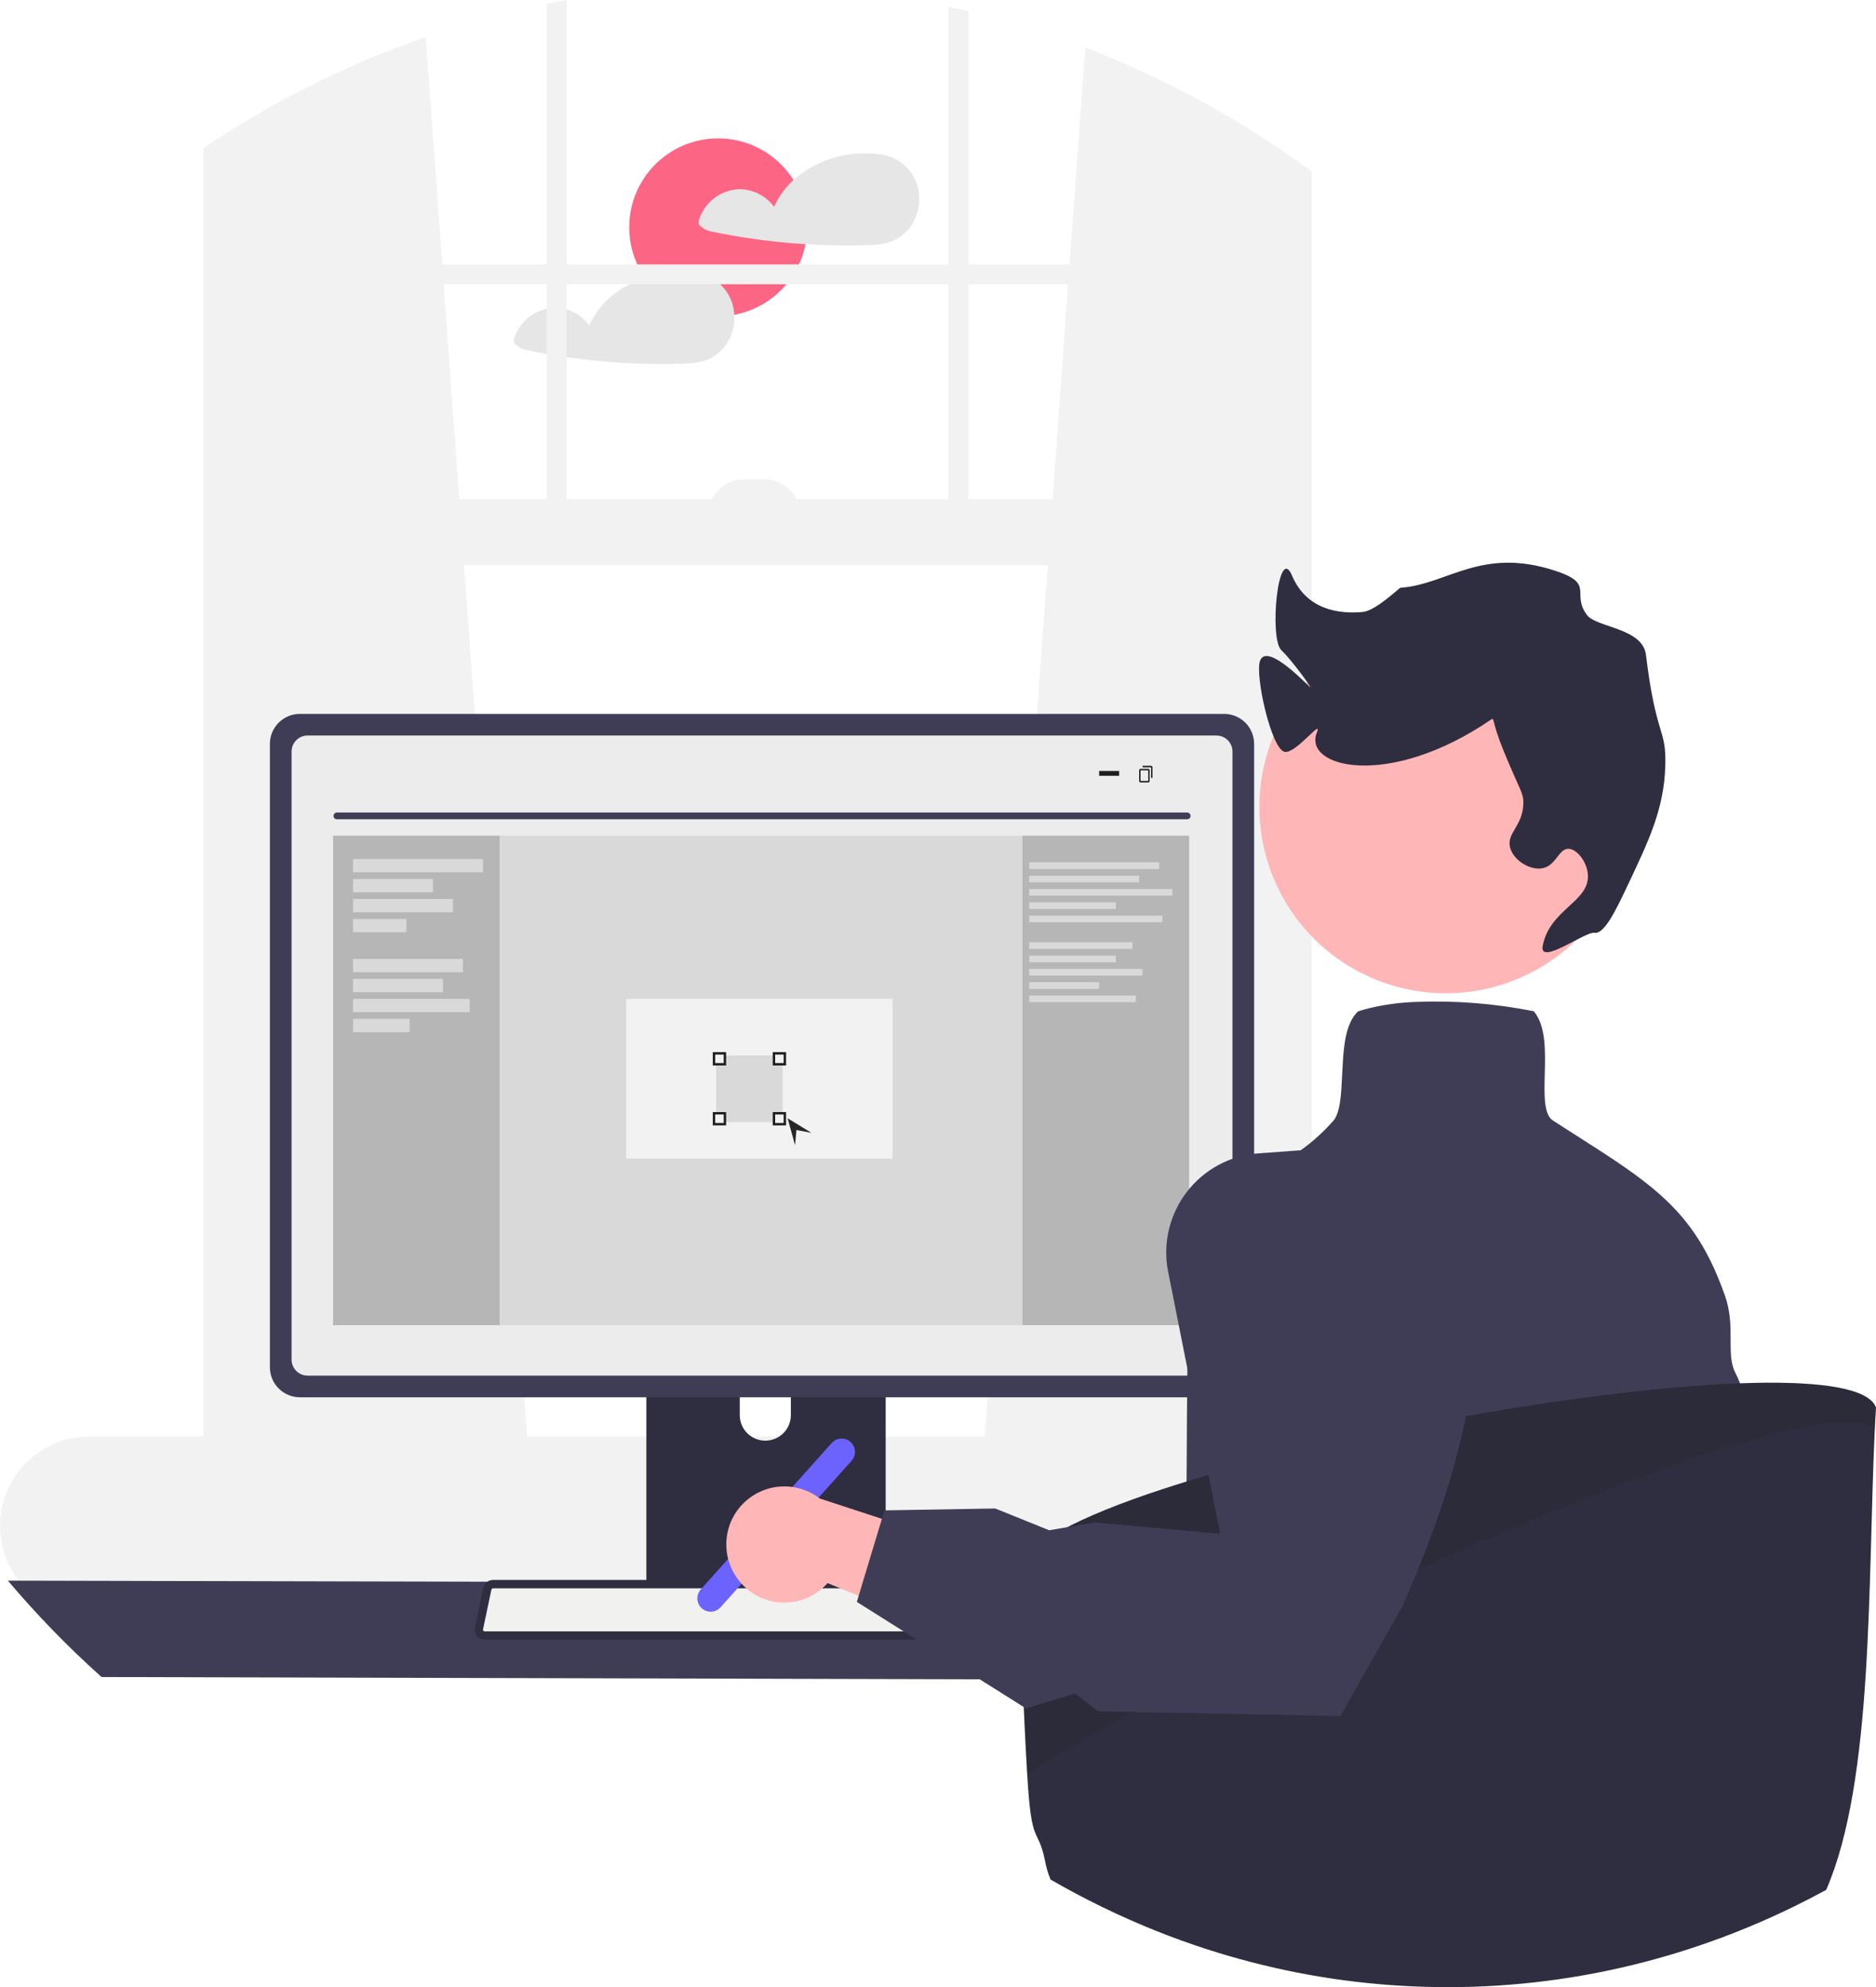 <svg width="388" height="411" viewBox="0 0 388 411" fill="none" xmlns="http://www.w3.org/2000/svg">
<g clip-path="url(#clip0_1002_2711)">
<path d="M148.533 65.399C158.692 65.399 166.927 57.167 166.927 47.012C166.927 36.856 158.692 28.624 148.533 28.624C138.375 28.624 130.14 36.856 130.14 47.012C130.14 57.167 138.375 65.399 148.533 65.399Z" fill="#FD6584"/>
<path d="M189.699 38.305C189.181 36.605 188.176 35.093 186.809 33.956C185.441 32.819 183.772 32.107 182.005 31.907C181.963 31.904 181.922 31.904 181.881 31.907C181.831 31.892 181.78 31.88 181.729 31.873C175.57 31.074 168.723 33.016 164.114 37.244C162.403 38.789 161.035 40.675 160.098 42.781C159.244 41.615 158.118 40.674 156.818 40.04C155.518 39.407 154.083 39.099 152.638 39.145C150.773 39.268 148.992 39.963 147.538 41.135C146.083 42.307 145.025 43.899 144.509 45.694C144.452 45.913 144.468 46.145 144.553 46.355C144.639 46.565 144.79 46.741 144.984 46.858C145.538 47.332 146.197 47.667 146.906 47.836C148.429 48.16 149.965 48.456 151.501 48.724C154.504 49.248 157.524 49.672 160.56 49.998C162.564 50.212 164.574 50.382 166.587 50.508C170.748 50.77 174.93 50.831 179.098 50.701C181.164 50.632 183.148 50.563 185.036 49.654C186.411 48.978 187.586 47.955 188.446 46.686C189.255 45.465 189.786 44.082 190.003 42.634C190.219 41.186 190.116 39.709 189.699 38.305Z" fill="#E6E6E6"/>
<path d="M151.859 65.093C151.824 64.323 151.695 63.56 151.473 62.821C150.952 61.121 149.946 59.61 148.578 58.473C147.209 57.337 145.539 56.624 143.772 56.423C143.733 56.42 143.694 56.42 143.655 56.423C143.603 56.408 143.55 56.397 143.496 56.389C140.088 55.971 136.629 56.327 133.377 57.429C128.375 59.102 123.987 62.477 121.872 67.297C121.017 66.13 119.89 65.189 118.589 64.555C117.288 63.921 115.851 63.614 114.405 63.661C112.54 63.784 110.76 64.479 109.305 65.651C107.85 66.823 106.792 68.415 106.276 70.21C106.222 70.429 106.239 70.66 106.325 70.869C106.41 71.078 106.559 71.255 106.751 71.374C107.306 71.846 107.965 72.181 108.673 72.352C110.203 72.675 111.732 72.972 113.275 73.24C116.279 73.763 119.296 74.188 122.327 74.514C128.485 75.175 134.681 75.41 140.872 75.216C142.931 75.148 144.922 75.079 146.81 74.17C148.183 73.493 149.356 72.47 150.213 71.202C151.42 69.403 151.999 67.255 151.859 65.093Z" fill="#E6E6E6"/>
<path d="M288.042 297.14H271.275V35.472C270.145 34.639 269.008 33.813 267.858 33.007C267.63 32.849 267.403 32.69 267.176 32.532C253.914 23.259 239.569 15.641 224.458 9.848L221.207 54.679L221.206 54.682H200.285V2.335C198.921 1.997 197.557 1.68 196.18 1.384V54.682H117.179V0C115.808 0.255 114.437 0.516 113.073 0.799V54.682H91.463L91.463 54.679L88.053 7.665C73.348 12.76 59.294 19.57 46.183 27.952C45.728 28.242 45.273 28.531 44.819 28.834C43.902 29.426 42.986 30.032 42.084 30.645V297.14H18.476C15.455 297.138 12.481 297.877 9.812 299.292C7.144 300.707 4.864 302.754 3.171 305.255C1.479 307.756 0.426 310.634 0.105 313.636C-0.216 316.638 0.204 319.673 1.33 322.475C1.667 323.323 2.07 324.142 2.535 324.927C3.135 325.951 3.832 326.914 4.616 327.806C6.346 329.777 8.478 331.357 10.868 332.439C13.258 333.52 15.852 334.08 18.476 334.079H288.042C292.942 334.079 297.641 332.133 301.106 328.67C304.571 325.206 306.518 320.508 306.518 315.61C306.518 310.711 304.571 306.013 301.106 302.55C297.641 299.086 292.942 297.14 288.042 297.14ZM216.701 116.921L203.661 297.14H109.009L95.968 116.921H216.701ZM220.91 58.785L217.693 103.242H200.285V58.785H220.91ZM196.18 58.785V103.242H164.744C164.115 102.007 163.156 100.971 161.974 100.246C160.792 99.522 159.433 99.139 158.047 99.138H153.942C152.555 99.139 151.196 99.522 150.014 100.246C148.832 100.971 147.873 102.007 147.244 103.242H117.179V58.785H196.18ZM113.073 103.242H94.976L91.759 58.785H113.073V103.242Z" fill="#F2F2F2"/>
<path d="M1.631 326.922C7.616 334.011 14.089 340.672 21.003 346.858L282.488 347.547C289.402 341.361 295.875 334.699 301.859 327.611L1.631 326.922Z" fill="#3F3D56"/>
<path d="M133.683 260.253V330.882H183.179V260.253C183.18 259.746 183.018 259.251 182.716 258.842C182.415 258.433 181.99 258.131 181.505 257.981C181.276 257.905 181.036 257.868 180.795 257.871H136.073C135.76 257.87 135.449 257.931 135.159 258.051C134.87 258.17 134.606 258.346 134.384 258.567C134.162 258.788 133.986 259.051 133.866 259.34C133.745 259.63 133.683 259.94 133.683 260.253ZM152.999 284.522C153.012 283.129 153.575 281.799 154.564 280.819C155.554 279.839 156.89 279.289 158.283 279.289C159.676 279.289 161.012 279.839 162.002 280.819C162.991 281.799 163.553 283.129 163.567 284.522V292.717C163.559 294.113 163 295.449 162.009 296.434C161.019 297.419 159.68 297.972 158.283 297.972C156.886 297.972 155.546 297.419 154.556 296.434C153.566 295.449 153.006 294.113 152.999 292.717V284.522Z" fill="#2F2E41"/>
<path d="M133.531 328.623V335.434C133.532 335.787 133.673 336.125 133.922 336.375C134.171 336.625 134.508 336.767 134.861 336.77H182.001C182.354 336.768 182.693 336.627 182.942 336.376C183.191 336.126 183.331 335.787 183.331 335.434V328.623H133.531Z" fill="#3F3D56"/>
<path d="M55.819 153.843V282.8C55.82 284.443 56.474 286.019 57.636 287.181C58.798 288.343 60.375 288.997 62.019 288.998H253.183C254.827 288.997 256.403 288.343 257.566 287.181C258.728 286.019 259.382 284.443 259.383 282.8V153.843C259.379 152.201 258.724 150.627 257.562 149.467C256.4 148.307 254.826 147.654 253.183 147.652H62.019C60.376 147.654 58.801 148.307 57.639 149.467C56.477 150.627 55.822 152.201 55.819 153.843Z" fill="#3F3D56"/>
<path d="M60.303 155.447V281.209C60.305 282.087 60.654 282.929 61.275 283.55C61.897 284.17 62.738 284.52 63.617 284.521H251.592C252.47 284.52 253.312 284.17 253.933 283.55C254.554 282.929 254.904 282.087 254.905 281.209V155.447C254.905 154.568 254.556 153.725 253.935 153.103C253.314 152.48 252.471 152.13 251.592 152.128H63.617C62.737 152.13 61.895 152.48 61.273 153.103C60.652 153.725 60.303 154.568 60.303 155.447Z" fill="#ECECEC"/>
<path d="M98.633 338.374C98.824 338.614 99.067 338.807 99.344 338.94C99.621 339.072 99.924 339.14 100.231 339.139H212.064C212.37 339.138 212.672 339.07 212.948 338.938C213.224 338.806 213.467 338.615 213.66 338.377C213.852 338.14 213.989 337.862 214.061 337.565C214.133 337.268 214.138 336.959 214.075 336.659L212.339 328.416C212.267 328.08 212.113 327.767 211.889 327.506C211.665 327.245 211.379 327.044 211.058 326.922C210.825 326.831 210.578 326.784 210.328 326.784H101.96C101.71 326.784 101.462 326.831 101.23 326.922C100.908 327.044 100.623 327.245 100.399 327.506C100.175 327.767 100.02 328.08 99.948 328.416L98.212 336.659C98.151 336.959 98.156 337.268 98.229 337.564C98.302 337.861 98.44 338.138 98.633 338.374Z" fill="#2F2E41"/>
<path d="M101.96 328.506C101.926 328.505 101.892 328.511 101.86 328.523C101.805 328.542 101.756 328.574 101.717 328.616C101.677 328.659 101.649 328.71 101.635 328.766L99.897 337.014C99.888 337.062 99.89 337.111 99.902 337.158C99.914 337.205 99.936 337.249 99.968 337.286L99.975 337.296C100.005 337.335 100.044 337.366 100.088 337.387C100.133 337.408 100.182 337.418 100.231 337.417H212.064C212.113 337.417 212.161 337.407 212.205 337.386C212.249 337.365 212.288 337.334 212.319 337.296C212.351 337.259 212.375 337.216 212.388 337.168C212.4 337.121 212.402 337.071 212.392 337.023L210.654 328.77C210.641 328.716 210.616 328.666 210.579 328.624C210.543 328.583 210.497 328.55 210.445 328.53C210.408 328.514 210.368 328.506 210.328 328.506H101.96Z" fill="#F1F1EF"/>
<path d="M69.66 169.452H245.548C245.731 169.448 245.905 169.373 246.033 169.242C246.161 169.111 246.232 168.936 246.232 168.753C246.232 168.57 246.161 168.395 246.033 168.264C245.905 168.133 245.731 168.058 245.548 168.054H69.66C69.478 168.058 69.304 168.133 69.176 168.264C69.048 168.395 68.976 168.57 68.976 168.753C68.976 168.936 69.048 169.111 69.176 169.242C69.304 169.373 69.478 169.448 69.66 169.452Z" fill="#3F3D56"/>
<path d="M108.542 208.024L108.026 208.443C108.2 208.296 108.382 208.159 108.568 208.029L108.542 208.024Z" fill="#F1F1EF"/>
<path d="M145.146 332.644C144.602 332.157 144.274 331.474 144.233 330.744C144.192 330.015 144.442 329.3 144.928 328.755L172.012 298.46C172.253 298.19 172.545 297.97 172.871 297.813C173.197 297.656 173.551 297.565 173.912 297.545C174.273 297.525 174.635 297.576 174.977 297.695C175.318 297.815 175.633 298 175.903 298.241C176.173 298.482 176.392 298.774 176.549 299.1C176.706 299.426 176.797 299.78 176.818 300.141C176.838 300.502 176.787 300.864 176.667 301.205C176.548 301.546 176.362 301.861 176.121 302.131L149.037 332.426C148.55 332.97 147.866 333.298 147.137 333.339C146.408 333.38 145.692 333.13 145.146 332.644Z" fill="#6C63FF"/>
<path d="M369.826 382.524C369.826 387.544 368.641 391.386 368.786 394.458C360.66 398.003 352.306 400.999 343.779 403.424C342.815 403.7 341.85 403.961 340.879 404.223C335.623 388.136 330.36 373.406 328.286 371.843C323.54 368.282 321.163 383.012 321.163 379.452C321.163 375.892 323.54 375.892 317.609 371.147C311.67 366.402 315.232 345.047 315.232 345.047L306.924 323.692L316.217 289.631L328.286 245.385H340.156C340.156 245.385 340.507 245.64 341.093 246.115C344.062 248.539 353.017 256.638 352.025 265.556C351.729 268.214 352.39 275.941 353.541 286.229C357.04 317.294 365.079 351.066 365.079 359.977C365.079 371.843 369.826 375.403 369.826 382.524Z" fill="#E6E6E6"/>
<path d="M359.873 286.113C359.859 286.078 359.852 286.051 359.839 286.023C359.573 285.307 359.262 284.607 358.909 283.93C356.904 280.163 359.026 274.378 356.766 267.987C353.115 257.63 348.665 251.522 342.141 246.047C341.948 245.882 341.755 245.723 341.556 245.558L341.549 245.551C337.195 241.977 331.946 238.637 325.429 234.478C324.072 233.61 322.653 232.708 321.179 231.757C319.277 230.538 319.381 226.475 319.491 222.178C319.615 217.406 319.746 212.461 317.403 209.376L317.252 209.176L317.011 209.114C308.98 207.527 300.79 206.895 292.611 207.234H292.604C289.131 207.363 285.682 207.869 282.319 208.743C282.071 208.811 281.823 208.88 281.582 208.963C281.396 209.011 281.21 209.073 281.024 209.135L280.872 209.19L280.755 209.3C278.489 211.566 277.965 215.629 277.717 219.864V219.871C277.669 220.643 277.628 221.414 277.593 222.185C277.4 226.303 277.221 230.194 275.705 231.881C272.325 235.71 268.239 238.852 263.671 241.137C256.555 244.649 250.926 244.539 250.844 244.539L250.189 244.518L250.127 245.165C245.402 254.166 245.581 277.387 245.436 302.255C245.429 303.639 245.42 305.03 245.408 306.428C245.326 318.011 245.105 329.794 244.237 340.53C243.858 345.144 243.369 349.558 242.715 353.683C239.532 373.771 225.114 357.092 218.218 370.459C218.445 371.773 218.826 373.056 219.355 374.281C220.147 374.749 220.96 375.204 221.766 375.658C225.341 377.648 228.983 379.505 232.692 381.229C232.898 381.326 233.105 381.422 233.312 381.512C240.114 384.658 247.125 387.332 254.295 389.514C255.693 389.941 257.092 390.347 258.504 390.733C270.996 394.18 283.859 396.106 296.813 396.469C296.865 396.463 296.918 396.461 296.971 396.462C312.291 396.039 327.511 393.846 342.327 389.927C342.534 389.872 342.741 389.817 342.947 389.762C343.918 389.5 344.883 389.238 345.847 388.963C354.374 386.537 362.729 383.542 370.854 379.997C370.862 380.299 370.892 380.601 370.943 380.899C370.95 380.996 370.964 381.093 370.985 381.188C370.998 381.078 371.012 380.968 371.019 380.858C371.06 380.534 371.095 380.203 371.129 379.873C375.345 338.774 366.59 303.88 359.873 286.113Z" fill="#3F3D56"/>
<path d="M265.197 185.385C269.402 193.071 276.099 199.096 284.187 202.469C292.275 205.841 301.27 206.359 309.692 203.939C318.113 201.518 325.459 196.302 330.519 189.15C335.58 181.998 338.052 173.336 337.531 164.592C337.009 155.847 333.524 147.541 327.649 141.041C321.774 134.541 313.86 130.235 305.21 128.832C296.561 127.429 287.691 129.013 280.061 133.322C272.432 137.632 266.498 144.41 263.238 152.541C263.061 152.982 262.902 153.424 262.743 153.882C260.9 159.008 260.165 164.467 260.588 169.897C261.011 175.328 262.582 180.607 265.197 185.385Z" fill="#FFB6B6"/>
<path d="M329.748 192.934C331.773 193.279 334.15 188.364 336.421 183.576C341.176 173.555 344.198 167.184 344.428 158.179C344.624 150.504 342.495 152.518 340.425 135.455C339.742 129.827 330.142 129.837 328.188 127.165C324.888 122.651 329.952 120.789 321.741 118.077C306.361 112.998 299.407 120.888 289.64 121.568C289.393 121.585 284.551 126.328 281.847 126.574C277.109 127.003 270.274 126.264 267.21 119.034C264.345 112.273 262.447 132.029 265.008 134.473C267.182 136.549 270.932 141.759 271.028 142.138C271.136 142.567 262.11 132.552 260.603 136.679C259.519 139.649 262.932 154.931 265.69 155.505C267.996 155.986 273.635 148.373 272.363 151.495C269.412 158.736 287.155 163.356 308.395 148.822C309.149 148.306 308.437 149.128 311.064 155.505C314.378 163.548 315.126 163.984 315.068 166.199C314.943 170.994 311.348 172.406 312.399 175.556C313.25 178.107 316.576 180.082 319.072 179.566C321.888 178.984 322.371 175.494 324.41 175.556C326.156 175.609 328.229 178.244 328.414 180.903C328.803 186.505 320.523 188.046 319.072 195.607C318.253 199.874 327.888 192.616 329.748 192.934Z" fill="#2F2E41"/>
<path d="M388 291.126C387.904 292.579 387.819 294.126 387.745 295.768C386.285 326.681 387.545 368.297 377.701 390.878C375.497 392.083 373.27 393.235 371.019 394.335C370.93 394.376 370.847 394.417 370.771 394.459C370.165 394.755 369.559 395.044 368.953 395.319C368.93 395.338 368.905 395.352 368.877 395.361C362.22 398.505 355.359 401.199 348.341 403.425C347.48 403.7 346.612 403.962 345.744 404.224C345.558 404.279 345.372 404.334 345.186 404.389C331.964 408.298 318.296 410.494 304.515 410.924C303.798 410.945 303.095 410.959 302.413 410.972C302.172 410.979 301.938 410.986 301.704 410.986C300.933 410.993 300.168 411 299.396 411C297.839 411 296.289 410.977 294.746 410.931C281.792 410.568 268.93 408.642 256.438 405.195C255.025 404.809 253.627 404.403 252.229 403.976C245.058 401.794 238.047 399.12 231.245 395.974C231.038 395.884 230.832 395.788 230.625 395.691C226.919 393.97 223.277 392.113 219.7 390.12C218.894 389.666 218.081 389.211 217.288 388.743C216.76 387.518 216.378 386.235 216.152 384.921C214.588 377.408 213.334 382.476 212.439 366.844C211.619 352.513 211.095 338.141 210.903 329.925C210.841 327.735 210.82 325.979 210.813 324.781C211.543 319.561 223.282 313.638 240.4 308.012C242.019 307.482 243.693 306.951 245.409 306.428C250.038 305.003 254.984 303.605 260.151 302.255C273.308 298.812 287.919 295.651 302.42 293.041C309.578 291.76 316.708 290.61 323.631 289.632C335.776 287.91 347.267 286.719 357.097 286.23C358.041 286.182 358.964 286.14 359.873 286.113C360.851 286.072 361.809 286.044 362.746 286.023C376.909 285.713 386.581 287.187 388 291.126Z" fill="#2F2E41"/>
<path opacity="0.2" d="M388 291.126C387.904 292.579 387.819 294.127 387.745 295.768C377.012 284.212 261.39 335.834 212.438 366.844C211.619 352.513 211.095 338.141 210.902 329.925C210.84 327.735 210.82 325.979 210.813 324.781C211.543 319.561 223.282 313.638 240.4 308.012C242.019 307.482 243.693 306.952 245.408 306.428C250.038 305.003 254.984 303.605 260.15 302.255C273.308 298.812 287.919 295.651 302.42 293.041C309.578 291.76 316.708 290.61 323.631 289.632C335.776 287.91 347.266 286.719 357.097 286.23C358.04 286.182 358.964 286.14 359.873 286.113C360.851 286.072 361.809 286.044 362.746 286.023C376.909 285.713 386.581 287.187 388 291.126Z" fill="#1F1F1F"/>
<path d="M152.863 326.945C153.948 328.311 155.318 329.423 156.879 330.203C158.44 330.983 160.152 331.411 161.896 331.457C163.641 331.503 165.374 331.167 166.974 330.471C168.573 329.776 170.001 328.738 171.157 327.431L210.387 343.538L206.154 321.916L169.549 309.936C167.224 308.141 164.321 307.262 161.391 307.463C158.46 307.665 155.705 308.935 153.649 311.032C151.592 313.128 150.376 315.906 150.231 318.839C150.087 321.772 151.023 324.656 152.863 326.945Z" fill="#FFB6B6"/>
<rect x="68.888" y="172.852" width="177.043" height="101.232" fill="#D9D9D9"/>
<line x1="227.331" y1="159.956" x2="231.464" y2="159.956" stroke="#1F1F1F"/>
<path d="M236.323 158.39H238.063C238.223 158.39 238.353 158.531 238.353 158.703V160.894H238.063V158.703H236.323V158.39ZM235.888 159.016H237.483C237.642 159.016 237.773 159.157 237.773 159.329V161.52C237.773 161.693 237.642 161.833 237.483 161.833H235.888C235.728 161.833 235.598 161.693 235.598 161.52V159.329C235.598 159.157 235.728 159.016 235.888 159.016ZM235.888 161.52H237.483V159.329H235.888V161.52Z" fill="#1F1F1F"/>
<rect x="68.888" y="172.852" width="34.444" height="101.232" fill="#B6B6B6"/>
<rect x="211.487" y="172.852" width="34.444" height="101.232" fill="#B6B6B6"/>
<path d="M283.361 236.91L283.146 236.887L260.269 238.548C257.365 238.758 254.538 239.584 251.977 240.97C249.417 242.356 247.18 244.271 245.416 246.588C244.596 247.661 243.887 248.814 243.298 250.029L243.292 250.033C241.32 254.067 240.726 258.636 241.6 263.04L252.37 317.239L226.456 314.885L216.996 316.501L205.833 311.999L182.927 312.389L182.396 314.144L177.59 330.068L177.213 331.319L212.192 353.353L222.332 350.27L227.11 353.938L227.339 353.944L236.813 354.131L277.214 354.923L288.258 335.365L289.983 332.298C302.809 303.575 305.974 283.523 304.97 269.71C304.444 262.411 302.755 256.863 300.712 252.681C294.393 239.76 283.806 237.019 283.361 236.91Z" fill="#3F3D56"/>
<rect x="73.022" y="177.672" width="26.866" height="2.755" fill="#D9D9D9"/>
<rect x="73.022" y="198.332" width="22.733" height="2.755" fill="#D9D9D9"/>
<rect x="73.022" y="181.804" width="16.533" height="2.755" fill="#D9D9D9"/>
<rect x="73.022" y="202.464" width="18.6" height="2.755" fill="#D9D9D9"/>
<rect x="73.022" y="185.937" width="20.666" height="2.755" fill="#D9D9D9"/>
<rect x="73.022" y="206.596" width="24.111" height="2.755" fill="#D9D9D9"/>
<rect x="73.022" y="190.068" width="11.022" height="2.755" fill="#D9D9D9"/>
<rect x="73.022" y="210.728" width="11.711" height="2.755" fill="#D9D9D9"/>
<rect x="212.864" y="178.361" width="26.866" height="1.377" fill="#D9D9D9"/>
<rect x="212.864" y="194.889" width="21.355" height="1.377" fill="#D9D9D9"/>
<rect x="212.864" y="181.116" width="22.733" height="1.377" fill="#D9D9D9"/>
<rect x="212.864" y="197.644" width="17.911" height="1.377" fill="#D9D9D9"/>
<rect x="212.864" y="183.87" width="29.622" height="1.377" fill="#D9D9D9"/>
<rect x="212.864" y="200.398" width="23.422" height="1.377" fill="#D9D9D9"/>
<rect x="212.864" y="186.625" width="17.911" height="1.377" fill="#D9D9D9"/>
<rect x="212.864" y="203.152" width="14.466" height="1.377" fill="#D9D9D9"/>
<rect x="212.864" y="189.379" width="27.555" height="1.377" fill="#D9D9D9"/>
<rect x="212.864" y="205.907" width="22.044" height="1.377" fill="#D9D9D9"/>
<rect x="129.51" y="206.596" width="55.111" height="33.055" fill="#F2F2F2"/>
<path d="M148.109 220.27H150.078V218.303H159.919V220.27H161.887V230.108H159.919V232.076H150.078V230.108H148.109V220.27Z" fill="#D9D9D9"/>
<rect x="147.671" y="217.864" width="2.256" height="2.255" stroke="#1F1F1F" stroke-width="0.5"/>
<rect x="147.671" y="230.26" width="2.256" height="2.255" stroke="#1F1F1F" stroke-width="0.5"/>
<rect x="160.07" y="230.26" width="2.256" height="2.255" stroke="#1F1F1F" stroke-width="0.5"/>
<rect x="160.07" y="217.864" width="2.256" height="2.255" stroke="#1F1F1F" stroke-width="0.5"/>
<path d="M162.893 231.287L167.822 234.301L164.728 233.722L164.433 236.854L162.893 231.287Z" fill="#272727"/>
</g>
<defs>
<clipPath id="clip0_1002_2711">
<rect width="388" height="411" fill="white"/>
</clipPath>
</defs>
</svg>
